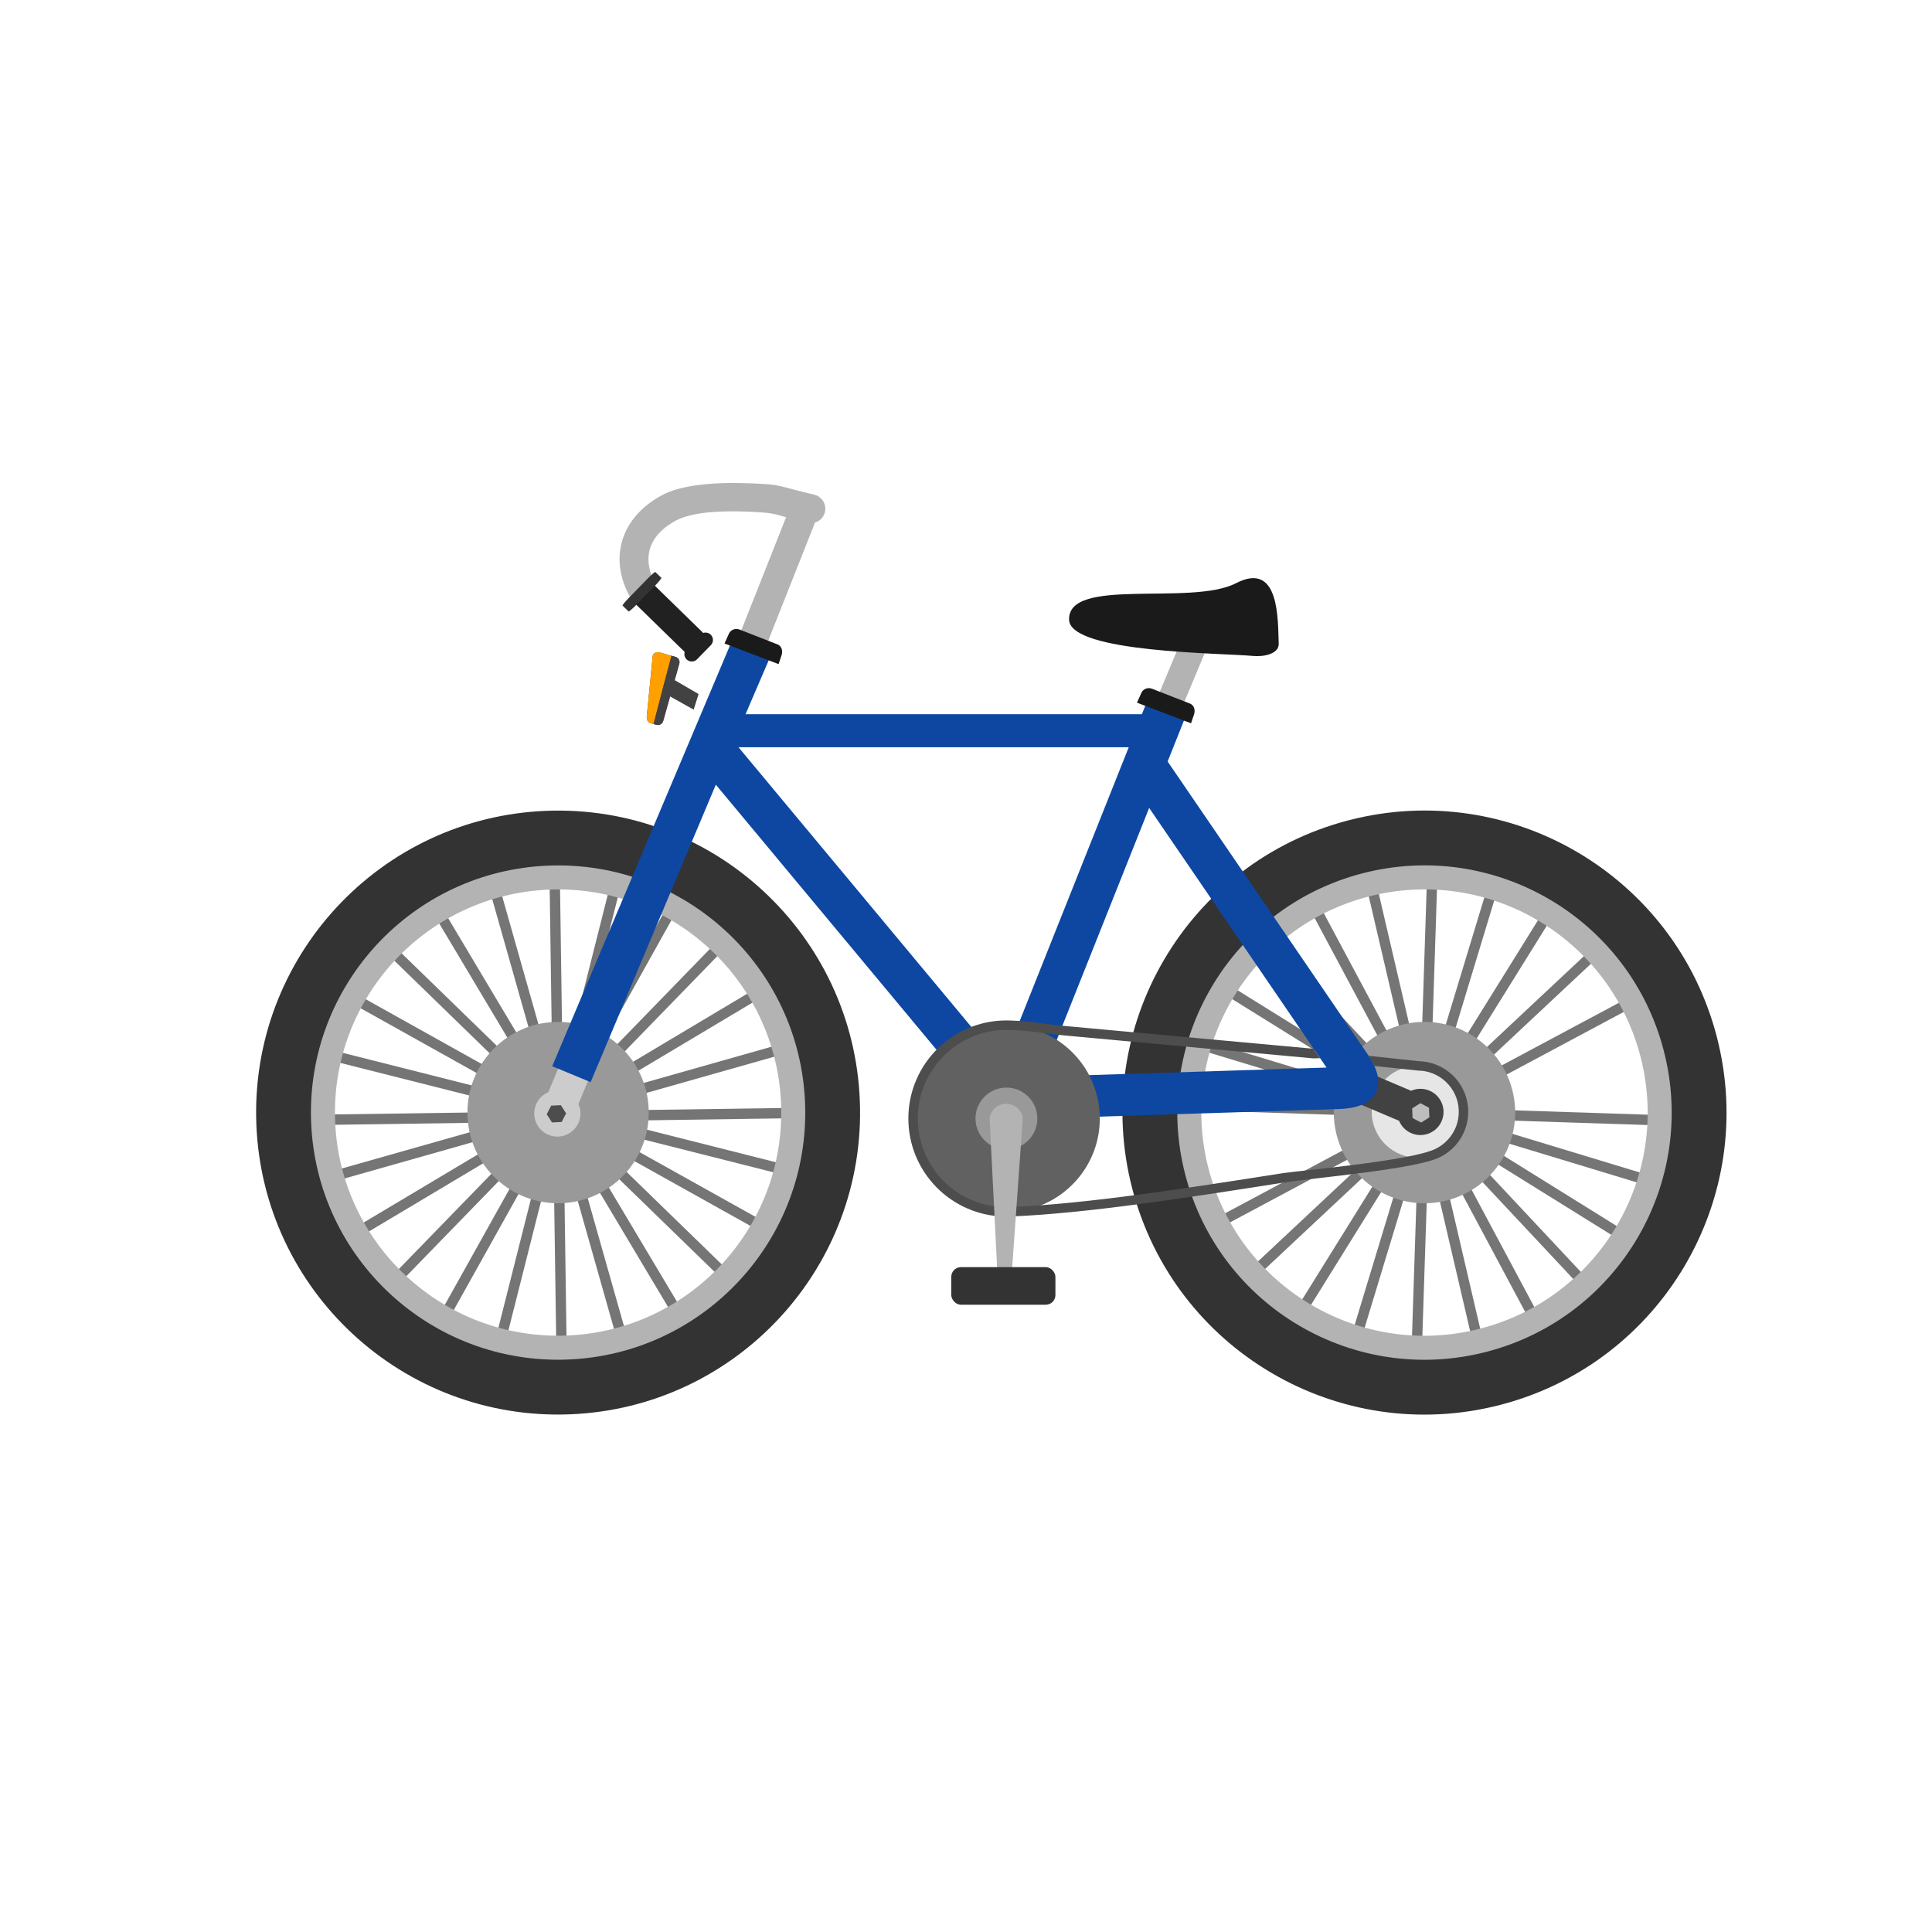<?xml version="1.0" encoding="UTF-8"?>
<!DOCTYPE svg PUBLIC "-//W3C//DTD SVG 1.1//EN" "http://www.w3.org/Graphics/SVG/1.1/DTD/svg11.dtd">
<!-- Creator: CorelDRAW -->
<svg xmlns="http://www.w3.org/2000/svg" xml:space="preserve" width="2048px" height="2048px" style="shape-rendering:geometricPrecision; text-rendering:geometricPrecision; image-rendering:optimizeQuality; fill-rule:evenodd; clip-rule:evenodd"
viewBox="0 0 2048 2048"
 xmlns:xlink="http://www.w3.org/1999/xlink">
 <defs>
  <style type="text/css">
   <![CDATA[
    .fil19 {fill:none}
    .fil7 {fill:#0D47A1}
    .fil8 {fill:#1A1A1A}
    .fil17 {fill:#212121}
    .fil16 {fill:#333333}
    .fil1 {fill:#424242}
    .fil10 {fill:#4D4D4D}
    .fil12 {fill:#616161}
    .fil14 {fill:#999999}
    .fil15 {fill:#B3B3B3}
    .fil9 {fill:#BDBDBD}
    .fil5 {fill:#CCCCCC}
    .fil11 {fill:#FFA000}
    .fil18 {fill:#0D47A1;fill-rule:nonzero}
    .fil3 {fill:#333333;fill-rule:nonzero}
    .fil13 {fill:#4D4D4D;fill-rule:nonzero}
    .fil2 {fill:#757575;fill-rule:nonzero}
    .fil4 {fill:#999999;fill-rule:nonzero}
    .fil0 {fill:#B3B3B3;fill-rule:nonzero}
    .fil6 {fill:#E6E6E6;fill-rule:nonzero}
   ]]>
  </style>
 </defs>
 <g id="Layer_x0020_1">
  <path class="fil0" d="M834.108 546.221c2.663,-8.031 11.334,-12.383 19.364,-9.718 8.03,2.663 12.382,11.333 9.718,19.364l-53.89 136.034c-2.663,8.03 -11.334,12.382 -19.364,9.718 -8.03,-2.663 -12.382,-11.334 -9.718,-19.364l53.89 -136.034z"/>
  <polygon class="fil1" points="735.327,752.274 709.041,737.533 713.906,720.229 740.525,735.713 "/>
  <polygon class="fil2" points="835.042,1174.45 333.946,1181.64 335.118,1192.6 836.214,1185.41 "/>
  <g id="_357552384">
   <polygon id="_357553176" class="fil2" points="582.522,929.414 589.72,1430.51 600.681,1429.34 593.483,928.242 "/>
   <polygon id="_357553368" class="fil2" points="647.527,935.581 524.787,1421.47 535.676,1423.17 658.417,937.286 "/>
   <polygon id="_357553104" class="fil2" points="708.72,958.363 464.406,1395.92 474.483,1400.39 718.798,962.828 "/>
   <polygon id="_357553128" class="fil2" points="761.932,996.206 412.694,1355.62 421.272,1362.55 770.51,1003.13 "/>
   <polygon id="_357553296" class="fil2" points="803.536,1046.53 373.173,1303.31 379.668,1312.22 810.031,1055.44 "/>
   <polygon id="_357553512" class="fil2" points="830.697,1105.91 348.539,1242.56 352.507,1252.84 834.666,1116.19 "/>
   <polygon id="_357552840" class="fil2" points="835.397,1235.3 349.512,1112.56 347.808,1123.45 833.692,1246.19 "/>
   <polygon id="_357552264" class="fil2" points="812.616,1296.49 375.055,1052.18 370.589,1062.26 808.15,1306.57 "/>
   <polygon id="_357552720" class="fil2" points="774.772,1349.71 415.354,1000.47 408.433,1009.05 767.851,1358.29 "/>
   <polygon id="_357552168" class="fil2" points="724.446,1391.31 467.664,960.948 458.758,967.443 715.54,1397.81 "/>
   <polygon id="_357552432" class="fil2" points="665.066,1418.47 528.421,936.314 518.137,940.282 654.784,1422.44 "/>
   <path id="_357552672" class="fil3" d="M579.075 859.516c-88.322,3.459 -166.885,42.395 -222.503,102.546 -55.617,60.151 -88.289,141.52 -84.829,229.842 3.458,88.322 42.396,166.886 102.546,222.503 60.152,55.617 141.52,88.289 229.842,84.829 88.32,-3.459 166.885,-42.396 222.502,-102.546 55.616,-60.151 88.289,-141.52 84.829,-229.842 -3.458,-88.322 -42.395,-166.885 -102.546,-222.502 -60.15,-55.617 -141.519,-88.29 -229.84,-84.83zm-175.364 146.132c44.457,-48.083 107.264,-79.206 177.877,-81.971 70.613,-2.766 135.663,23.352 183.743,67.807 48.08,44.457 79.206,107.264 81.971,177.878 2.766,70.612 -23.35,135.66 -67.808,183.743 -44.457,48.081 -107.264,79.205 -177.877,81.971 -70.612,2.765 -135.662,-23.35 -183.743,-67.808 -48.081,-44.458 -79.205,-107.264 -81.971,-177.877 -2.765,-70.613 23.352,-135.663 67.808,-183.743z"/>
   <path id="_357552864" class="fil0" d="M581.348 917.587c-144.582,5.662 -257.198,127.46 -251.536,272.042 5.662,144.581 127.46,257.198 272.042,251.536 144.582,-5.663 257.198,-127.461 251.536,-272.042 -5.662,-144.582 -127.46,-257.199 -272.042,-251.536zm-163.421 101.205c41.093,-44.444 99.148,-73.212 164.418,-75.768 65.27,-2.557 125.397,21.585 169.839,62.676 44.443,41.093 73.213,99.149 75.769,164.418 2.556,65.27 -21.584,125.397 -62.678,169.84 -41.093,44.444 -99.148,73.212 -164.418,75.769 -65.269,2.556 -125.395,-21.585 -169.839,-62.678 -44.444,-41.094 -73.213,-99.149 -75.769,-164.418 -2.556,-65.269 21.585,-125.398 62.678,-169.84z"/>
   <path id="_357552744" class="fil4" d="M587.841 1083.35c-26.513,1.038 -50.101,12.729 -66.8,30.789 -16.7,18.06 -26.51,42.49 -25.472,69.004 1.039,26.515 12.73,50.101 30.79,66.797 18.06,16.7 42.49,26.509 69.002,25.471 26.513,-1.038 50.101,-12.729 66.801,-30.789 16.698,-18.058 26.509,-42.487 25.471,-69.001 -1.038,-26.513 -12.73,-50.101 -30.79,-66.8 -18.06,-16.698 -42.489,-26.509 -69.002,-25.471z"/>
  </g>
  <g id="_357551328">
   <polygon id="_357552216" class="fil2" points="1572.15,1421.66 1458.35,933.609 1447.89,937.089 1561.7,1425.14 "/>
   <polygon id="_357551784" class="fil2" points="1507.33,1429.49 1523.72,928.608 1512.72,929.264 1496.33,1430.14 "/>
   <polygon id="_357551544" class="fil2" points="1442.69,1420.27 1588.16,940.698 1577.36,938.483 1431.89,1418.05 "/>
   <polygon id="_357551616" class="fil2" points="1382.63,1394.63 1647.27,969.054 1637.41,964.119 1372.78,1389.7 "/>
   <polygon id="_357552000" class="fil2" points="1331.26,1354.33 1697.03,1011.74 1688.78,1004.42 1323.02,1347.01 "/>
   <polygon id="_357551880" class="fil2" points="1292.07,1302.1 1734.04,1065.85 1727.97,1056.65 1286,1292.9 "/>
   <polygon id="_357551952" class="fil2" points="1259.91,1176.68 1760.79,1193.07 1760.13,1182.07 1259.25,1165.68 "/>
   <polygon id="_357552072" class="fil2" points="1269.13,1112.04 1748.7,1257.51 1750.91,1246.71 1271.34,1101.24 "/>
   <polygon id="_357551808" class="fil2" points="1294.77,1051.99 1720.34,1316.62 1725.28,1306.76 1299.7,1042.13 "/>
   <polygon id="_357551424" class="fil2" points="1335.07,1000.61 1677.66,1366.38 1684.97,1358.14 1342.39,992.371 "/>
   <polygon id="_357551856" class="fil2" points="1387.3,961.424 1623.54,1403.39 1632.75,1397.33 1396.5,955.355 "/>
   <path id="_357550632" class="fil3" d="M1590.42 1489.22c85.557,-22.2 154.019,-76.981 195.543,-147.601 41.523,-70.621 56.106,-157.083 33.907,-242.639 -22.199,-85.556 -76.982,-154.019 -147.601,-195.542 -70.622,-41.523 -157.082,-56.107 -242.639,-33.908 -85.556,22.199 -154.019,76.982 -195.542,147.601 -41.522,70.621 -56.106,157.082 -33.907,242.639 22.199,85.556 76.981,154.019 147.601,195.542 70.621,41.523 157.081,56.107 242.638,33.908zm140.199 -180.142c-33.191,56.451 -87.924,100.241 -156.325,117.99 -68.404,17.748 -137.523,6.091 -193.973,-27.099 -56.449,-33.19 -100.241,-87.924 -117.99,-156.326 -17.747,-68.401 -6.092,-137.521 27.099,-193.971 33.191,-56.451 87.925,-100.243 156.326,-117.99 68.401,-17.748 137.522,-6.092 193.971,27.099 56.451,33.191 100.243,87.924 117.991,156.326 17.747,68.401 6.091,137.522 -27.1,193.971z"/>
   <path id="_357551064" class="fil0" d="M1575.82 1432.97c140.055,-36.34 224.133,-179.336 187.793,-319.392 -36.339,-140.055 -179.336,-224.134 -319.392,-187.794 -140.055,36.34 -224.133,179.336 -187.793,319.392 36.339,140.055 179.336,224.133 319.392,187.794zm138.103 -133.703c-30.679,52.179 -81.27,92.656 -144.497,109.062 -63.227,16.405 -127.116,5.63 -179.294,-25.049 -52.179,-30.679 -92.658,-81.272 -109.063,-144.497 -16.404,-63.226 -5.63,-127.115 25.049,-179.295 30.68,-52.179 81.272,-92.656 144.497,-109.062 63.227,-16.405 127.116,-5.631 179.295,25.049 52.179,30.68 92.658,81.272 109.062,144.497 16.405,63.226 5.63,127.116 -25.049,179.295z"/>
   <path id="_357551112" class="fil4" d="M1534.16 1272.4c25.682,-6.664 46.238,-23.112 58.704,-44.315 12.468,-21.204 16.847,-47.163 10.184,-72.846 -6.665,-25.684 -23.113,-46.239 -44.316,-58.703 -21.203,-12.468 -47.163,-16.847 -72.846,-10.184 -25.683,6.665 -46.238,23.113 -58.706,44.316 -12.468,21.202 -16.847,47.159 -10.182,72.843 6.664,25.683 23.112,46.239 44.315,58.706 21.204,12.468 47.164,16.847 72.847,10.182z"/>
  </g>
  <path class="fil5" d="M613.176 1170.29l17.571 -42.285 -31.649 -13.152 -17.822 42.888c-5.719,2.413 -10.528,6.989 -13.098,13.172 -2.596,6.249 -2.414,12.961 -0.019,18.758 2.392,5.799 6.999,10.685 13.248,13.281 6.249,2.597 12.96,2.415 18.759,0.02 5.799,-2.392 10.684,-6.999 13.281,-13.248 2.597,-6.249 2.415,-12.961 0.019,-18.759 -0.093,-0.227 -0.191,-0.451 -0.292,-0.676z"/>
  <path class="fil6" d="M1500.81 1129.91c-13.422,0.526 -25.363,6.444 -33.816,15.586 -8.453,9.143 -13.42,21.51 -12.894,34.931 0.526,13.423 6.444,25.363 15.587,33.815 9.142,8.453 21.509,13.42 34.931,12.894 13.421,-0.526 25.362,-6.444 33.815,-15.587 8.453,-9.141 13.42,-21.507 12.894,-34.93 -0.526,-13.421 -6.444,-25.362 -15.586,-33.815 -9.143,-8.453 -21.51,-13.42 -34.931,-12.894z"/>
  <path class="fil1" d="M1495.83 1156.27l-42.163 -17.861 -13.368 31.558 42.765 18.116c2.374,5.734 6.917,10.576 13.082,13.187 6.231,2.64 12.945,2.504 18.758,0.148 5.816,-2.353 10.733,-6.926 13.373,-13.158 2.639,-6.231 2.503,-12.943 0.146,-18.758 -2.352,-5.816 -6.925,-10.733 -13.156,-13.373 -6.231,-2.64 -12.946,-2.504 -18.759,-0.146 -0.227,0.092 -0.452,0.188 -0.678,0.287z"/>
  <polygon class="fil0" points="1262.47,654.246 1139.8,947.898 1165.96,958.257 1288.63,664.606 "/>
  <path class="fil7" d="M626.089 1147.11l132.713 -315.304 285.547 342.96 -2.531 5.685c-2.326,5.223 -2.62,10.67 0.174,15.768 3.918,7.147 12.536,11.461 20.526,11.575 10.592,0.151 17.891,-6.507 21.983,-15.842l2.532 -5.779 333.293 -10.638c39.404,-1.258 52.071,-24.854 29.681,-57.627l-212.258 -310.682 19.241 -48.306 -40.812 -16.162 -153.534 385.433 -284.803 -342.069 8.868 -20.637 30.417 -70.785 -40.642 -16.847 -191.098 452.385 40.702 16.873zm478.594 -5.838l113.464 -284.837 188.038 275.229 -301.501 9.608z"/>
  <path class="fil8" d="M1261.42 745.817l-40.11 -15.689c-4.416,-1.728 -9.456,-0.004 -11.404,4.318l-4.684 10.396 57.338 21.875 3.18 -9.497c1.505,-4.496 0.097,-9.676 -4.319,-11.404z"/>
  <path class="fil8" d="M1310.27 618.205c-47.489,24.559 -178.787,-7.258 -176.978,38.92l0 0.005c1.372,35.041 163.566,35.088 194.987,38.212 10.945,1.088 27.636,-2.037 27.204,-13.03 -0.97,-24.758 1.268,-88.146 -45.214,-64.107z"/>
  <path class="fil8" d="M824.199 683.098l-40.109 -15.689c-4.417,-1.728 -9.456,-0.004 -11.405,4.318l-4.684 10.396 57.338 21.875 3.181 -9.497c1.505,-4.498 0.097,-9.676 -4.32,-11.404z"/>
  <polygon class="fil9" points="1505.66,1169.42 1501.31,1172.16 1496.96,1174.9 1497.17,1180.04 1497.37,1185.18 1501.92,1187.57 1506.47,1189.97 1510.82,1187.23 1515.16,1184.48 1514.96,1179.35 1514.76,1174.21 1510.21,1171.81 "/>
  <polygon class="fil10" points="600.097,1180.21 597.325,1175.88 594.552,1171.55 589.415,1171.79 584.279,1172.02 581.915,1176.59 579.553,1181.16 582.325,1185.49 585.097,1189.82 590.234,1189.58 595.371,1189.34 597.734,1184.78 "/>
  <path class="fil1" d="M716.077 696.34l-17.048 -4.794c-3.078,-0.866 -6.856,0.842 -7.169,4.023l-6.262 63.85c-0.313,3.181 0.945,6.304 4.022,7.169l6.215 1.747c3.077,0.865 6.304,-0.944 7.168,-4.022l17.096 -60.806c0.866,-3.078 -0.944,-6.304 -4.022,-7.168z"/>
  <path class="fil11" d="M711.812 695.141l-0.809 -0.228 -11.974 -3.367c-3.078,-0.866 -6.856,0.842 -7.169,4.023l-6.262 63.85c-0.313,3.181 0.945,6.304 4.022,7.168l3.054 0.86 0.141 0.039c6.02,-23.23 14.571,-56.062 18.998,-72.345z"/>
  <path class="fil1" d="M716.077 696.34l-4.265 -1.199c-4.427,16.283 -12.978,49.115 -18.998,72.345l3.02 0.85c3.077,0.863 6.304,-0.945 7.168,-4.024l17.098 -60.806c0.865,-3.077 -0.945,-6.301 -4.023,-7.167z"/>
  <circle class="fil12" transform="matrix(-1.141 0.045 0.045 1.141 1066.85 1185.66)" r="86.692"/>
  <path class="fil13" d="M1052.91 1082.64c-24.641,3.305 -46.423,15.188 -62.382,32.449 -18.061,19.533 -28.671,45.959 -27.548,74.64 1.123,28.681 13.768,54.196 33.301,72.257 19.533,18.06 45.958,28.67 74.64,27.547 80.988,-3.171 189.288,-20.167 290.378,-36.032 31.573,-4.954 136.987,-13.857 163.858,-26.247l-0.004 -0.007c6.477,-2.986 12.228,-7.196 16.952,-12.306 4.726,-5.109 8.471,-11.172 10.943,-17.862l0.007 0.004c2.378,-6.436 3.554,-13.42 3.27,-20.661 -0.283,-7.241 -2.003,-14.113 -4.876,-20.342l-0.007 0.004c-2.988,-6.477 -7.198,-12.229 -12.307,-16.952l-0.019 0c-4.773,-4.411 -10.357,-7.967 -16.491,-10.422 -5.863,-2.346 -12.226,-3.689 -18.856,-3.815l-52.883 -5.683 5.999 10.768 46.083 4.863 0.431 0.022c5.466,0.078 10.704,1.17 15.522,3.099 4.981,1.994 9.531,4.893 13.435,8.499l-0.009 0.009c4.199,3.883 7.633,8.557 10.038,13.775l0 0.02c2.322,5.035 3.713,10.622 3.945,16.547 0.233,5.923 -0.718,11.602 -2.639,16.804l0.001 0.02c-1.99,5.389 -5.047,10.317 -8.93,14.516 -3.881,4.199 -8.556,7.633 -13.774,10.037l-0.02 0.001c-27.641,12.742 -142.769,22.55 -161.192,25.44 -100.76,15.813 -208.706,32.753 -289.249,35.908 -25.925,1.015 -49.808,-8.574 -67.46,-24.895 -17.652,-16.322 -29.08,-39.382 -30.096,-65.307 -1.015,-25.925 8.575,-49.809 24.895,-67.461 14.456,-15.633 34.198,-26.385 56.533,-29.345 21.041,-2.783 54.468,3.17 73.504,5.05l264.176 24.346 7.331 -0.181 -6.948 -9.992 -267.163 -24.482c-22.611,-2.218 -49.943,-7.639 -72.391,-4.633z"/>
  <circle class="fil14" transform="matrix(-0.999 0.039 0.039 0.999 1066.85 1185.66)" r="32.796"/>
  <path class="fil15" d="M1066.59 1170.07l-0.001 0c-9.6,0 -17.934,7.867 -17.453,17.453l8.008 159.37c0.665,13.255 14.613,13.532 15.573,0l11.327 -159.37c0.679,-9.575 -7.853,-17.453 -17.453,-17.453z"/>
  <rect class="fil16" x="1008.4" y="1343.23" width="110.387" height="39.843" rx="10.235" ry="10.235"/>
  <path class="fil0" d="M863.032 524.366c8.235,1.913 13.356,10.145 11.441,18.379 -1.915,8.233 -10.145,13.356 -18.379,11.441 -39.267,-9.109 -27.724,-10.268 -63.118,-11.794 -33.275,-1.435 -61.084,1.221 -76.359,9.364 -12.163,6.483 -20.545,14.578 -25.096,23.535 -4.286,8.438 -5.268,17.981 -2.872,27.901 4.67,19.349 17.17,48.172 46.998,66.327 7.241,4.389 14.044,5.811 9.656,13.052 -4.389,7.241 -10.891,6.426 -18.132,2.037 -20.629,-12.555 -31.003,-32.161 -42.13,-46.863 -2.126,-2.811 -12.485,2.947 -14.269,0.1 -5.707,-9.105 -9.659,-18.357 -11.869,-27.514 -4.131,-17.118 -2.304,-33.852 5.356,-48.93 7.396,-14.558 20.106,-27.229 37.972,-36.754 18.977,-10.115 52.217,-13.774 91.381,-12.357 37.82,1.368 28.047,2.474 69.421,12.073z"/>
  <g id="_357556056">
   <path id="_357556584" class="fil17" d="M745.466 670.952l-54.876 -53.542 -19.665 20.157 54.876 53.541c-0.809,2.713 -0.126,5.779 2.03,7.883l0 0c3.092,3.017 8.086,2.955 11.102,-0.137l14.6 -14.965c3.017,-3.091 2.955,-8.085 -0.137,-11.101l0 0c-2.156,-2.104 -5.238,-2.711 -7.93,-1.835z"/>
   <rect id="_357556512" class="fil16" transform="matrix(-0.123 -0.12 -1.327 1.361 701.751 613.218)" width="62.891" height="26.172" rx="5.413" ry="5.413"/>
  </g>
  <polygon class="fil18" points="768.001,757.098 1214.9,757.098 1214.9,792.099 768.001,792.099 "/>
  <rect class="fil19" width="2048" height="2048"/>
 </g>
</svg>

